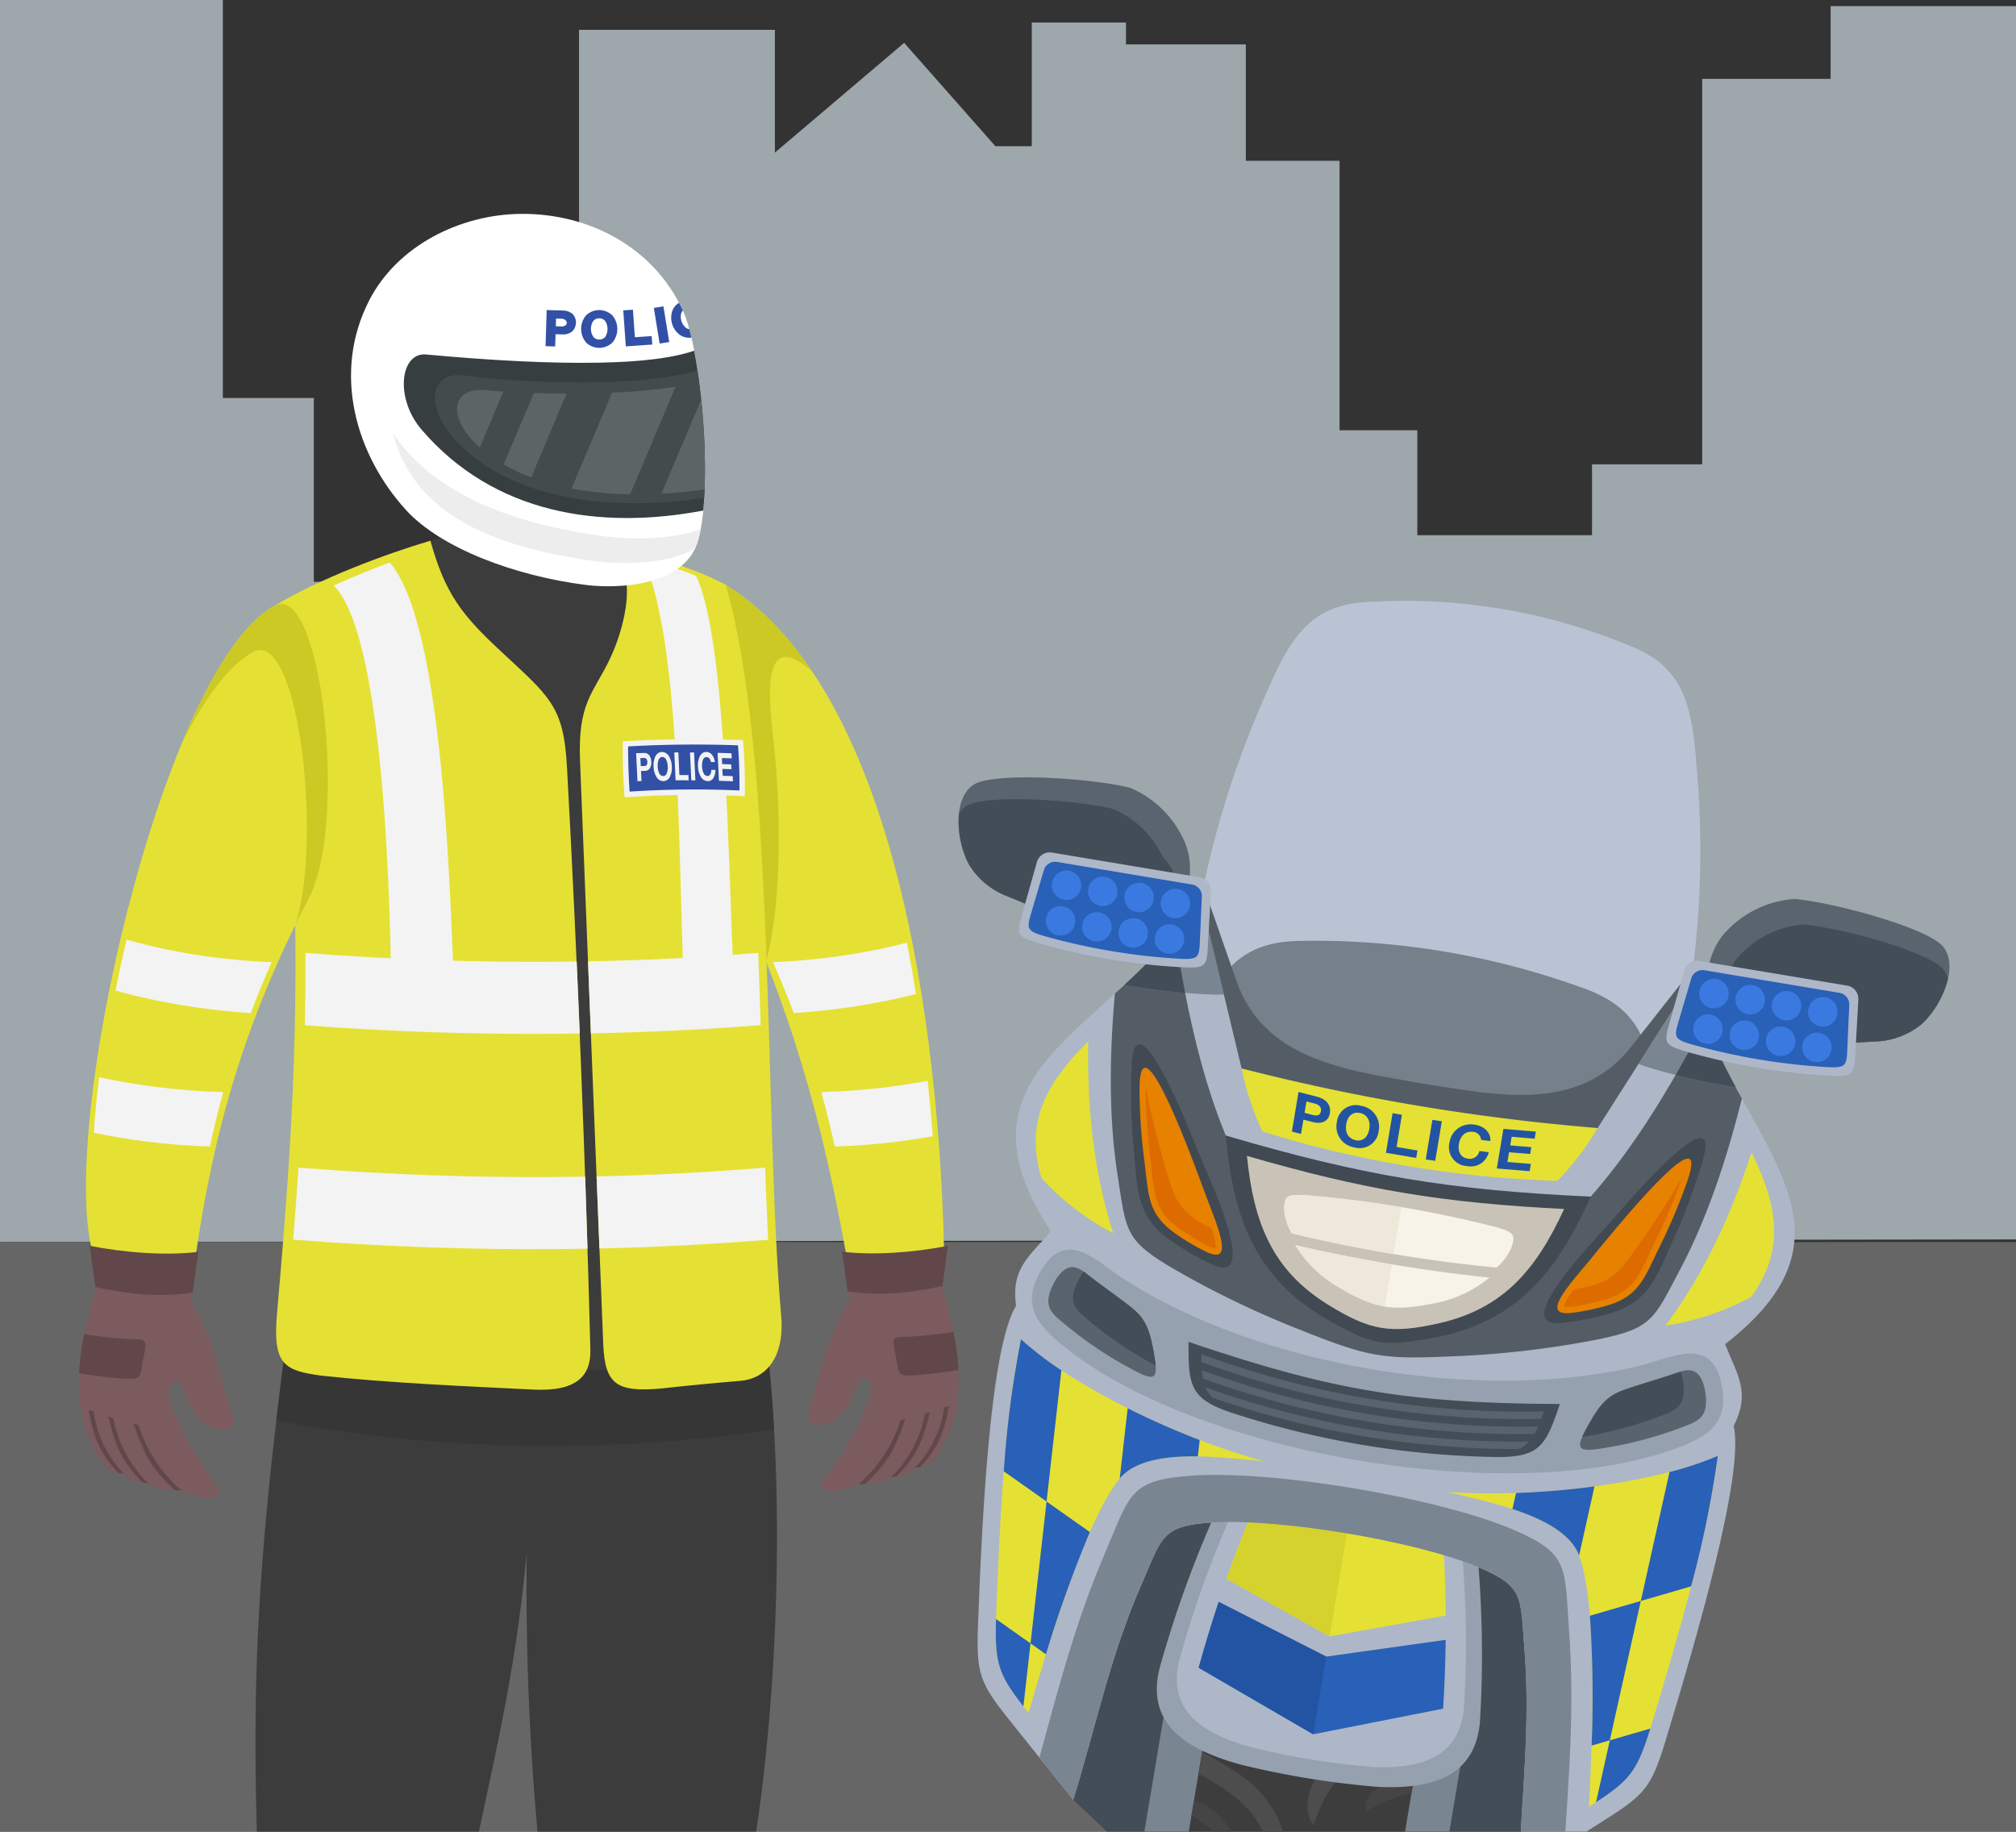 <svg xmlns="http://www.w3.org/2000/svg" xmlns:xlink="http://www.w3.org/1999/xlink" width="383" height="348" viewBox="0 0 383 348">
  <rect x="0" y="0" width="383" height="348" fill="#333333" stroke="none"/>
  <defs>
    <clipPath id="clip-path">
      <rect id="Rectángulo_373915" data-name="Rectángulo 373915" width="383" height="348" fill="#112dbb" stroke="#707070" stroke-width="1" opacity="0.48"/>
    </clipPath>
  </defs>
  <g id="Enmascarar_grupo_1059019" data-name="Enmascarar grupo 1059019" clip-path="url(#clip-path)">
    <path id="Trazado_800058" data-name="Trazado 800058" d="M0,215.518H42.342v76.611H59.622v34.92h31.2V259.495h19.181V222.173h37.212V245.5l24.556-20.85,17.344,19.644h6.9v-23.5h17.9v4.153h22.769v22.11h17.81v51.2h14.768v19.937H302.45V304.727h20.93V231.494h24.4V217.677h88.966v55.276h14.636V305.3H484.39v-12.27h47.822v27.4h26.533V302.482h11.983V240.311H662.8v58.856h30.692V224.644l25.273-30.676V183.59h9.024v8.853l21.663,33.726v54.043h15.88v171.3L0,452.485V215.518Z" transform="translate(0 -216.509)" fill="#9da7ac"/>
    <path id="Trazado_800489" data-name="Trazado 800489" d="M534.491,94.81V207.833H0V94.81H534.491Z" transform="translate(-78.142 141.167)" fill="#666" fill-rule="evenodd"/>
    <g id="Grupo_1064576" data-name="Grupo 1064576" transform="translate(-37.901 29)">
      <path id="Trazado_800363" data-name="Trazado 800363" d="M1031.311,1812.33c121.509,0,220.011,4.725,220.011,10.556s-98.5,10.556-220.011,10.556S811.3,1828.716,811.3,1822.886s98.5-10.556,220.011-10.556Z" transform="translate(-811.3 -1430.956)" fill="#616161" fill-rule="evenodd"/>
      <g id="Grupo_1064575" data-name="Grupo 1064575" transform="translate(220.011 85.116)">
        <path id="Trazado_800364" data-name="Trazado 800364" d="M1835.6,1634.93l6.517,30.2-1.546,3.632,6.784,30.261c1.979.41,3.306,1.159,3.306,2.016,0,1.3-3.049,2.346-6.8,2.346s-6.807-1.05-6.807-2.346c0-.726.953-1.373,2.446-1.8L1833,1670.425l-3.225-2.306-5.8-27.282,11.629-5.908h0Z" transform="translate(-1730.927 -1397.781)" fill="#545d66"/>
        <path id="Trazado_800365" data-name="Trazado 800365" d="M1713.357,923.536c-10.679.94-14.147,8.32-18.5,18.349a180.316,180.316,0,0,0-11.918,37.954l7.743,32.23a403.776,403.776,0,0,0,67.6,11.312l17.813-27.952a180.451,180.451,0,0,0,1.089-39.767c-.85-10.9-1.726-19.009-11.518-23.374a111.446,111.446,0,0,0-52.308-8.753h0Z" transform="translate(-1636.888 -923.184)" fill="#b9c3d4" fill-rule="evenodd"/>
        <path id="Trazado_800366" data-name="Trazado 800366" d="M1690.97,1125.854l5.025,15.733a488.591,488.591,0,0,0,67.6,11.312l9.876-13.241c-1.393-5.841-4.065-10.342-11.8-13.308a149.536,149.536,0,0,0-55.2-9.236c-8.286.286-12.275,3.668-15.493,8.74h0Z" transform="translate(-1642.242 -1052.453)" fill="#75808a" fill-rule="evenodd"/>
        <path id="Trazado_800367" data-name="Trazado 800367" d="M1547.6,1025.363c-4.265,2.766-3.1,11.252-.926,15.12a14.568,14.568,0,0,0,6.83,5.888c3.435,1.346,12.155,5.221,18.349,7.373a16.3,16.3,0,0,0,3.445.763,12.285,12.285,0,0,0,7.437-1.519c5.508-3.249,7.5-11.738,4.688-17.3a19.593,19.593,0,0,0-10.1-9.736c-.18-.047-.363-.093-.546-.133-8-1.806-25.519-2.829-29.178-.456h0Z" transform="translate(-1544.726 -990.395)" fill="#5a646e" fill-rule="evenodd"/>
        <path id="Trazado_800368" data-name="Trazado 800368" d="M1544.81,1039.112a17.92,17.92,0,0,0,1.876,9.642,14.584,14.584,0,0,0,6.83,5.888c3.435,1.346,12.155,5.221,18.349,7.374a16.285,16.285,0,0,0,3.445.763,9.112,9.112,0,0,0,8.2-15.43,18.329,18.329,0,0,0-9.456-9.113c-.17-.043-.34-.087-.513-.127-7.494-1.689-23.89-2.649-27.308-.426a4.921,4.921,0,0,0-1.423,1.426h0Z" transform="translate(-1544.732 -998.666)" fill="#434d57" fill-rule="evenodd"/>
        <path id="Trazado_800369" data-name="Trazado 800369" d="M2016.394,1102.406c3.132,4-.736,11.645-4.045,14.6a14.593,14.593,0,0,1-8.376,3.345c-3.685.153-13.194.98-19.748,1a16.389,16.389,0,0,1-3.505-.4,12.272,12.272,0,0,1-6.537-3.858c-4.148-4.865-3.265-13.541,1.2-17.882a19.6,19.6,0,0,1,12.721-5.918q.28.02.56.05c8.156.9,25.049,5.634,27.735,9.066h0Z" transform="translate(-1829.305 -1036.611)" fill="#5a646e" fill-rule="evenodd"/>
        <path id="Trazado_800370" data-name="Trazado 800370" d="M2022.977,1118.226a17.908,17.908,0,0,1-4.911,8.506,14.569,14.569,0,0,1-8.376,3.345c-3.685.153-13.191.979-19.748,1a16.365,16.365,0,0,1-3.505-.4,13.669,13.669,0,0,1-5.141-2.479,13.484,13.484,0,0,1,2.409-14.777,18.353,18.353,0,0,1,11.908-5.538c.173.013.35.03.526.047,7.634.84,23.45,5.274,25.962,8.486a4.9,4.9,0,0,1,.88,1.813h0Z" transform="translate(-1835.021 -1046.34)" fill="#434d57" fill-rule="evenodd"/>
        <path id="Trazado_800371" data-name="Trazado 800371" d="M1610.1,1414.6c13.7,12.658,12.595,13.807,31.98,17.053l16.853,2.819c19.385,3.245,18.715,1.8,35.788-5.711l16.093-96.17-42.312-7.08-42.312-7.08L1610.1,1414.6h0Z" transform="translate(-1588.318 -1186.736)" fill="#434d57" fill-rule="evenodd"/>
        <path id="Trazado_800372" data-name="Trazado 800372" d="M1691.3,1453.549c14.281,10.063,17.053,18.319,14.687,32.453l-8.34,49.839c-1.013,6.044-4.285,10.852-12.745,10.786l-35.089-5.871c-8.02-2.7-9.549-8.3-8.54-14.351l8.34-49.839c2.366-14.134,7.673-21.038,24.45-25.906l17.236,2.886h0Z" transform="translate(-1608.924 -1274.908)" fill="#798591" fill-rule="evenodd"/>
        <path id="Trazado_800373" data-name="Trazado 800373" d="M1678.708,1491.623l8.746,1.463a15.873,15.873,0,0,1,13,18.223l-15.39,91.975a15.873,15.873,0,0,1-18.222,12.995l-8.746-1.466a15.873,15.873,0,0,1-13-18.222l15.39-91.971a15.877,15.877,0,0,1,18.222-13h0Z" transform="translate(-1611.509 -1302.073)" fill="#3d3d3d" fill-rule="evenodd"/>
        <path id="Trazado_800374" data-name="Trazado 800374" d="M1699.98,1529.283a15.66,15.66,0,0,1,.616,2.922,24.294,24.294,0,0,0-7.8,3.205c-1.5-2.725,3.209-5.734,7.184-6.131h0Zm-1.942,21.874-.467,2.785a24.328,24.328,0,0,0-8.437,3.335c-1.719-3.135,4.755-6.647,8.9-6.121h0Zm-3.659,21.864-.467,2.786a24.328,24.328,0,0,0-8.436,3.335c-1.719-3.135,4.758-6.651,8.9-6.121Zm-3.658,21.864-.467,2.786a24.376,24.376,0,0,0-8.436,3.332c-1.716-3.135,4.758-6.647,8.9-6.121h0Zm-3.659,21.864-.467,2.786a24.318,24.318,0,0,0-8.437,3.332c-1.719-3.135,4.755-6.647,8.9-6.118Zm-42.142,7.1a15.156,15.156,0,0,1,.2-2l.143-.856c4.091.85,9.07,6.281,6.424,8.686a24.38,24.38,0,0,0-6.771-5.831h0Zm3.538-21.934.467-2.786c4.092.85,9.07,6.281,6.424,8.683a24.313,24.313,0,0,0-6.891-5.9h0Zm3.659-21.864.467-2.786c4.091.85,9.069,6.281,6.424,8.686a24.254,24.254,0,0,0-6.891-5.9h0Zm3.658-21.868.467-2.786c4.091.85,9.069,6.281,6.424,8.683a24.252,24.252,0,0,0-6.891-5.9Zm3.659-21.864.466-2.785c4.092.85,9.07,6.281,6.424,8.683a24.3,24.3,0,0,0-6.89-5.9Z" transform="translate(-1611.536 -1327.333)" fill="#454545" fill-rule="evenodd"/>
        <path id="Trazado_800375" data-name="Trazado 800375" d="M1697.057,1495.876a15.889,15.889,0,0,1,3.219,3.122c-7.567,2.026-12.218,6.014-14.75,14.3-1.979-1.836-1.173-6.061-.137-7.95a20.355,20.355,0,0,1,11.668-9.476Zm-47.757,93.211.687-4.1a65.314,65.314,0,0,1,6.91,4.115,20.634,20.634,0,0,1,9.129,13.617c.37,2.123-.25,6.384-2.716,7.474.323-9.176-3.172-14.564-10.482-19.1-1.123-.7-2.292-1.363-3.529-2h0Zm39.144,11.6-.433,2.589a15.1,15.1,0,0,1-.336,1.526c-1.35.2-2.642.446-3.905.733-6.987,1.589-11.665,4.6-14.581,10.636l-2.706-.453a9.873,9.873,0,0,1,1.02-3.488,20.642,20.642,0,0,1,13.068-9.9,65.538,65.538,0,0,1,7.874-1.639Zm-35.565-32.979.686-4.1a66.026,66.026,0,0,1,6.91,4.115,20.66,20.66,0,0,1,9.133,13.618c.366,2.122-.25,6.381-2.719,7.47.323-9.173-3.172-14.564-10.486-19.1q-1.679-1.044-3.525-2.006Zm39.144,11.605-.687,4.1c-1.379.2-2.7.453-3.988.746-8.39,1.906-13.448,5.861-16.13,14.644-1.979-1.836-1.173-6.061-.137-7.95a20.634,20.634,0,0,1,13.064-9.9,65.838,65.838,0,0,1,7.873-1.639h0Zm-35.565-32.979.686-4.1a65.551,65.551,0,0,1,6.907,4.115,20.659,20.659,0,0,1,9.133,13.618c.367,2.122-.247,6.384-2.716,7.474.323-9.176-3.172-14.564-10.485-19.1-1.12-.7-2.29-1.366-3.529-2h0Zm39.144,11.6-.687,4.1c-1.376.2-2.7.453-3.988.746-8.39,1.906-13.448,5.861-16.13,14.644-1.976-1.836-1.173-6.064-.137-7.95a20.666,20.666,0,0,1,13.064-9.9,65.828,65.828,0,0,1,7.873-1.639h0Zm-35.565-32.979.686-4.1a66.12,66.12,0,0,1,6.907,4.112,20.661,20.661,0,0,1,9.133,13.617c.366,2.122-.25,6.384-2.719,7.474.327-9.176-3.172-14.564-10.482-19.1-1.123-.7-2.292-1.366-3.525-2.006Zm39.144,11.605-.687,4.1c-1.376.2-2.7.453-3.988.746-8.386,1.906-13.448,5.864-16.13,14.644-1.979-1.833-1.173-6.061-.137-7.95a20.656,20.656,0,0,1,13.068-9.9,66.141,66.141,0,0,1,7.874-1.639Zm-35.535-32.963a15.539,15.539,0,0,1,1.4-3.732,66.523,66.523,0,0,1,6.164,3.722,20.652,20.652,0,0,1,9.133,13.621c.37,2.123-.25,6.381-2.716,7.474.323-9.176-3.172-14.564-10.482-19.1-1.113-.69-2.272-1.349-3.5-1.986h0Zm39.11,11.585-.687,4.1c-1.379.2-2.7.453-3.988.746-8.39,1.906-13.448,5.864-16.133,14.644-1.976-1.836-1.17-6.064-.133-7.95a20.64,20.64,0,0,1,13.068-9.9,65.682,65.682,0,0,1,7.874-1.639Zm-21.095-23.567,1.1.183a19.659,19.659,0,0,1,1.156,4.032c.367,2.119-.25,6.38-2.715,7.47.173-4.895-.743-8.71-2.739-11.895a15.785,15.785,0,0,1,3.2.207h0Z" transform="translate(-1614.457 -1302.072)" fill="#4d4d4d" fill-rule="evenodd"/>
        <path id="Trazado_800376" data-name="Trazado 800376" d="M1658.466,1464.7a211.636,211.636,0,0,1,11.322-30.827c.423-1.206,2.256-2.083,4.115-1.782l41.306,6.911c1.856.32,3.3,1.749,3.312,3.025a211.917,211.917,0,0,1,.67,32.833c-.593,11.119-9.183,13.508-19.572,13a167.6,167.6,0,0,1-25.633-4.151c-10.609-2.842-18.705-7.867-15.52-19.012h0Z" transform="translate(-1620.101 -1262.487)" fill="#96a1b0" fill-rule="evenodd"/>
        <path id="Trazado_800377" data-name="Trazado 800377" d="M1669.828,1466.118a196.3,196.3,0,0,1,10.159-28.012c.383-1.1,2.013-1.9,3.665-1.629l36.688,6.141c1.653.283,2.932,1.576,2.935,2.732a196.042,196.042,0,0,1,.49,29.794c-.56,10.093-8.206,12.288-17.436,11.862a145.688,145.688,0,0,1-22.767-3.685c-9.419-2.546-16.6-7.077-13.731-17.2h0Z" transform="translate(-1627.721 -1265.416)" fill="#adb7c7" fill-rule="evenodd"/>
        <path id="Trazado_800378" data-name="Trazado 800378" d="M1701.9,1446.437a188.55,188.55,0,0,1,36.844,6.164q.375,6.138.41,12.322l-22.071,3.951-19.582-10.925q2.054-5.833,4.4-11.518h0Z" transform="translate(-1646.597 -1272.088)" fill="#e4e134" fill-rule="evenodd"/>
        <path id="Trazado_800379" data-name="Trazado 800379" d="M1701.9,1446.45a176.109,176.109,0,0,1,18.576,2.169l-3.392,20.275-19.582-10.926q2.054-5.833,4.4-11.519h0Z" transform="translate(-1646.597 -1272.101)" fill="#d5d22d" fill-rule="evenodd"/>
        <path id="Trazado_800380" data-name="Trazado 800380" d="M1685.429,1494.11l20.428,10.4,22.7-3.185q-.08,6.527-.483,13.074l-24.686,4.871-21.757-12.645q1.754-6.317,3.8-12.518h0Z" transform="translate(-1636.015 -1303.881)" fill="#2960b8" fill-rule="evenodd"/>
        <path id="Trazado_800381" data-name="Trazado 800381" d="M1685.428,1494.11l20.428,10.4-2.469,14.761-21.757-12.641q1.754-6.317,3.8-12.518h0Z" transform="translate(-1636.015 -1303.881)" fill="#2354a3" fill-rule="evenodd"/>
        <path id="Trazado_800382" data-name="Trazado 800382" d="M1605.753,1125.45l-7.744-32.23c-17.316,25.959-48.966,31.876-28.535,63.183-4.2,4.881-7.553,7.07-6.6,14.147-4.965,8.08-6.487,41.166-7.214,60.4-.357,9.513.25,11.165,6.018,18.376l12.072,15.1c4.348-14.2,6.994-27.335,12.975-40.979,3.941-8.99,3.732-11.139,13.514-11.742,13.238-.816,38.007,3.328,50.256,8.41,9.053,3.759,8.156,5.718,8.956,15.5,1.213,14.847-.563,28.125-1.073,42.969l16.33-10.346c7.8-4.941,8.913-6.3,11.672-15.414,5.581-18.426,14.914-50.206,12.848-59.458,3.2-6.384.743-9.543-1.639-15.53,29.508-22.944,1.509-38.847-6.411-69.028l-17.813,27.952-33.8-5.658-33.8-5.658h0Z" transform="translate(-1551.96 -1036.565)" fill="#adb7c7" fill-rule="evenodd"/>
        <path id="Trazado_800383" data-name="Trazado 800383" d="M1572.167,1415.37c2.539-8.793,10.329-35.878,17.236-44.438,5.191-6.434,20.3-3.922,27.529-3.392-16.256-4.355-36.428-14.2-46.207-23.17-3.212,14.88-4.151,37.614-4.695,52-.37,9.846.253,11.625,6.134,19h0Z" transform="translate(-1558.875 -1204.033)" fill="#e4e134" fill-rule="evenodd"/>
        <path id="Trazado_800384" data-name="Trazado 800384" d="M1578.418,1350.258a63.47,63.47,0,0,1-7.684-5.9,199.451,199.451,0,0,0-3.265,25.093l8.13,5.738-3.049,26.955-6.55-4.625c-.253,8.3.436,10.506,5.195,16.6l1.353-11.975,2.939,2.076a233.285,233.285,0,0,1,8.337-23.22l-8.227-5.808,2.819-24.936h0Zm11.072,20.575c2.935-3.522,8.9-4.305,14.85-4.219l.35-3.105c-4.621-1.772-9.273-3.822-13.687-6.034l-1.509,13.358h0Z" transform="translate(-1558.881 -1204.027)" fill="#2960b8" fill-rule="evenodd"/>
        <path id="Trazado_800385" data-name="Trazado 800385" d="M1710.115,1201.922a209.236,209.236,0,0,0,56.03,9.376,50.486,50.486,0,0,0,7.627-10.036l-67.6-11.312a50.444,50.444,0,0,0,3.945,11.972Z" transform="translate(-1652.378 -1101.065)" fill="#e4e134" fill-rule="evenodd"/>
        <path id="Trazado_800386" data-name="Trazado 800386" d="M1643.71,1112.783a124.954,124.954,0,0,1-11.405,11.472c-1.093,12.262-1.123,24.017.49,34.389,1.689,10.866,1.359,12.415,10.466,17.809a177.516,177.516,0,0,0,24.376,11.752c13.008,5.181,15.47,5.608,29.451,4.951a178.285,178.285,0,0,0,26.975-3.182c10.366-2.136,10.556-3.708,15.693-13.431,4.9-9.283,8.7-20.408,11.658-32.356a125.994,125.994,0,0,1-7.047-14.561c-7.38,14.124-14.281,24.856-21.664,33.209-32.046,24.007-51.931,14.031-69.328-11.6-4.258-10.3-7.29-22.7-9.669-38.454h0Z" transform="translate(-1602.606 -1049.608)" fill="#545d66" fill-rule="evenodd"/>
        <path id="Trazado_800387" data-name="Trazado 800387" d="M1590.83,1475.436l6.424,8.037c4.348-14.2,6.994-27.335,12.974-40.979,3.942-8.99,3.732-11.139,13.514-11.742,12.735-.786,38.474,3.522,50.256,8.41,9.053,3.758,8.156,5.718,8.956,15.5,1.213,14.847-.563,28.125-1.073,42.969l8.689-5.508c.883-13.554,1.919-26.536.887-40.633-.9-12.3.206-14.77-10.759-19.428-14.274-6.061-45.5-11.289-60.978-10.2-11.888.833-11.645,3.532-16.5,14.867-5.564,12.991-8.81,25.606-12.391,38.707Z" transform="translate(-1575.469 -1255.61)" fill="#798591" fill-rule="evenodd"/>
        <path id="Trazado_800388" data-name="Trazado 800388" d="M1697.11,1228.2c25.733,7.587,42.526,10.4,69.324,11.6-6.834,15.36-14.937,24.473-31.39,27.112-8.127,1.306-9.9,1-17.153-2.9-14.637-7.853-19.322-19.1-20.781-35.818Z" transform="translate(-1646.337 -1126.571)" fill="#414952" fill-rule="evenodd"/>
        <path id="Trazado_800389" data-name="Trazado 800389" d="M1593.216,1312.1c25.543,20.165,84.081,29.961,114.8,19.208,6.454-2.259,11.055-4.728,9.593-12.245-1.876-9.632-9.4-5.3-15.52-3.8-29.831,7.314-72.216.223-98.042-16.406-5.295-3.408-11.006-9.952-15.91-1.456-3.828,6.634-.286,10.466,5.081,14.7Z" transform="translate(-1572.6 -1169.923)" fill="#96a1b0" fill-rule="evenodd"/>
        <path id="Trazado_800390" data-name="Trazado 800390" d="M1603.007,1304.357c-1.829-1.443-3.309-1.669-4.945.25a9.572,9.572,0,0,0-1.4,2.276c-1.623,3.522-.383,4.915,1.859,6.75a74.27,74.27,0,0,0,10.652,7.537c7.224,4.055,8.11,4.618,6.438-3.429-.916-4.4-2.446-5.731-4.731-7.49-2.589-1.993-5.251-3.832-7.87-5.894Z" transform="translate(-1578.863 -1176.595)" fill="#58636e" fill-rule="evenodd"/>
        <path id="Trazado_800391" data-name="Trazado 800391" d="M1612.379,1306.117c-.113-.09-.227-.177-.34-.257a9.855,9.855,0,0,0-1.326,2.186c-1.619,3.522-.383,4.915,1.859,6.75a74.257,74.257,0,0,0,10.652,7.537q1.375.774,2.452,1.366a35.781,35.781,0,0,0-.7-4.2c-.917-4.408-2.446-5.731-4.732-7.49-2.589-1.992-5.251-3.832-7.87-5.894Z" transform="translate(-1588.234 -1178.354)" fill="#434d57" fill-rule="evenodd"/>
        <path id="Trazado_800392" data-name="Trazado 800392" d="M1917.8,1362.421c2.2-.766,3.668-.5,4.591,1.846a9.726,9.726,0,0,1,.586,2.609c.383,3.858-1.24,4.771-3.958,5.778a74.233,74.233,0,0,1-12.525,3.658c-8.15,1.483-9.173,1.726-4.971-5.338,2.3-3.868,4.182-4.625,6.914-5.541,3.1-1.04,6.211-1.913,9.363-3.012h0Z" transform="translate(-1781.025 -1215.814)" fill="#58636e" fill-rule="evenodd"/>
        <path id="Trazado_800393" data-name="Trazado 800393" d="M1918.592,1362.93q.205-.07.4-.13a9.955,9.955,0,0,1,.547,2.5c.383,3.859-1.24,4.771-3.958,5.781a74.536,74.536,0,0,1-12.525,3.658c-1.036.187-1.956.357-2.766.493a35.724,35.724,0,0,1,2.029-3.745c2.3-3.868,4.178-4.621,6.91-5.541,3.1-1.04,6.211-1.913,9.363-3.012Z" transform="translate(-1781.818 -1216.323)" fill="#434d57" fill-rule="evenodd"/>
        <path id="Trazado_800394" data-name="Trazado 800394" d="M1675.844,1345.85c-.034,8.2.146,10.842,8.34,13.521a169.807,169.807,0,0,0,49.919,8.353c8.62.133,9.649-2.3,12.288-10.069-28.845-.147-43.225-2.552-70.55-11.805h0Z" transform="translate(-1632.154 -1205.02)" fill="#434d57" fill-rule="evenodd"/>
        <path id="Trazado_800395" data-name="Trazado 800395" d="M1683.113,1352.81c0,.533.01,1.036.02,1.516a177.242,177.242,0,0,0,64.546,10.809c.17-.45.337-.923.513-1.426a175.887,175.887,0,0,1-65.083-10.9h0Zm.1,3.056a15.113,15.113,0,0,0,.2,1.579,177.142,177.142,0,0,0,62.994,10.549,15.452,15.452,0,0,0,.7-1.429,175.8,175.8,0,0,1-63.9-10.7Zm.69,3.262a5.742,5.742,0,0,0,1.373,1.983,176.962,176.962,0,0,0,58.162,9.746,5.816,5.816,0,0,0,1.956-1.429,175.814,175.814,0,0,1-61.491-10.3h0Z" transform="translate(-1637.001 -1209.661)" fill="#58636e" fill-rule="evenodd"/>
        <path id="Trazado_800396" data-name="Trazado 800396" d="M1736.03,1203.37l-1.259,7.523,1.736.44.453-2.706,1.792.456c1.6.407,2.962-.04,3.235-1.679.277-1.659-.793-2.725-2.522-3.162l-3.442-.873h0Zm1.513,1.8,1.569.4c.773.2,1.31.63,1.176,1.433-.14.836-.763.93-1.549.73l-1.559-.4.363-2.166h0Zm10.426.843a3.621,3.621,0,0,0-4.658,3.105,4,4,0,0,0,3.329,4.775,3.62,3.62,0,0,0,4.618-3.089,4.018,4.018,0,0,0-3.288-4.791Zm-.25,1.346c1.349.287,2.023,1.446,1.756,3.032-.27,1.606-1.263,2.422-2.6,2.139-1.366-.3-2.043-1.449-1.773-3.065.263-1.566,1.28-2.389,2.616-2.106h0Zm10.909,7.13-3.968-.68,1.02-6.107-1.779-.307-1.26,7.523,5.751.983.237-1.416h0Zm4.635-5.561-1.8-.263-1.259,7.52,1.8.266,1.26-7.523h0Zm8.91,5.878-1.779-.22a1.852,1.852,0,0,1-2.156,1.459c-1.319-.163-1.992-1.26-1.733-2.812.21-1.256,1.036-2.482,2.609-2.289a1.623,1.623,0,0,1,1.6,1.533l1.759.217c.123-1.569-1.123-2.885-3.085-3.129a4.042,4.042,0,0,0-4.678,3.432,3.585,3.585,0,0,0,3.289,4.442,3.513,3.513,0,0,0,4.182-2.632h0Zm8.94-3.912-6.154-.513-1.259,7.523,6.237.516.233-1.383-4.448-.37.307-1.849,4.015.333.217-1.3-4.012-.333.273-1.636,4.368.363.227-1.353h0Z" transform="translate(-1671.449 -1110.014)" fill="#2354a3"/>
        <path id="Trazado_800397" data-name="Trazado 800397" d="M1589.821,1200.526a49.71,49.71,0,0,0,13.621,10.452c-3.455-10.729-5-22.9-4.765-36.448-7.48,7.49-12.251,14.9-8.856,26Z" transform="translate(-1574.053 -1090.783)" fill="#e4e134" fill-rule="evenodd"/>
        <path id="Trazado_800398" data-name="Trazado 800398" d="M1964.01,1265.292a49.665,49.665,0,0,1-16.28,5.448c6.76-9.019,12.188-20.028,16.373-32.909,4.635,9.519,6.73,18.076-.093,27.462Z" transform="translate(-1813.452 -1132.992)" fill="#e4e134" fill-rule="evenodd"/>
        <path id="Trazado_800399" data-name="Trazado 800399" d="M1950.892,1160.235a91.8,91.8,0,0,1-8.453-20.215l-10.039,15.753a18.107,18.107,0,0,0,1.932.69,119.765,119.765,0,0,0,16.56,3.775h0Z" transform="translate(-1803.23 -1067.771)" fill="#798591" fill-rule="evenodd"/>
        <path id="Trazado_800400" data-name="Trazado 800400" d="M1709.15,1239.813c22.387,6.467,36.988,8.91,60.261,10.082-5.354,11.672-11.675,18.965-23.717,21.7-9.25,2.1-13.171,1.433-21.231-3.575-10.459-6.5-14.051-15.447-15.313-28.208h0Z" transform="translate(-1654.365 -1134.312)" fill="#c9c3b7" fill-rule="evenodd"/>
        <path id="Trazado_800401" data-name="Trazado 800401" d="M1773.571,1296.867a23.555,23.555,0,0,1-11.055,4.988c-7.39,1.423-10.542.886-17.063-2.872a23.54,23.54,0,0,1-8.793-8.293,306.6,306.6,0,0,0,36.911,6.177Z" transform="translate(-1672.709 -1168.239)" fill="#f7f3e8" fill-rule="evenodd"/>
        <path id="Trazado_800402" data-name="Trazado 800402" d="M1770.746,1275.877a281.181,281.181,0,0,1-38.914-6.514,10.546,10.546,0,0,1-1.433-4.4c.01-2.839.483-3.129,5.1-2.752a218.343,218.343,0,0,1,34.1,5.708c4.495,1.146,4.845,1.576,3.928,4.265a10.671,10.671,0,0,1-2.789,3.7Z" transform="translate(-1668.535 -1149.158)" fill="#f7f3e8" fill-rule="evenodd"/>
        <path id="Trazado_800403" data-name="Trazado 800403" d="M1753.68,1302.365a24.492,24.492,0,0,1-8.227-3.382,23.542,23.542,0,0,1-8.793-8.293c5.907,1.376,12.118,2.609,18.362,3.652l-1.343,8.023h0Z" transform="translate(-1672.709 -1168.239)" fill="#ede8da" fill-rule="evenodd"/>
        <path id="Trazado_800404" data-name="Trazado 800404" d="M1751.175,1273.312c-6.637-1.11-13.235-2.449-19.342-3.938a10.544,10.544,0,0,1-1.433-4.4c.01-2.839.483-3.129,5.1-2.752,5.424.443,11.312,1.2,17.163,2.176l-1.493,8.919Z" transform="translate(-1668.535 -1149.165)" fill="#ede8da" fill-rule="evenodd"/>
        <path id="Trazado_800405" data-name="Trazado 800405" d="M1643.21,1180.373a113.549,113.549,0,0,0,.347,15.217c.8,8.357.46,13.028,6.8,17.666a52.125,52.125,0,0,0,8.233,4.778c9.259,4.218-1.1-17.336-2.646-21.251-4.371-11.082-12.258-28.771-12.738-16.413h0Z" transform="translate(-1610.326 -1091.868)" fill="#414952" fill-rule="evenodd"/>
        <path id="Trazado_800406" data-name="Trazado 800406" d="M1647.9,1193.32a110.423,110.423,0,0,0,.956,14.231c.766,6.181.606,9.619,5.414,13.208a41.952,41.952,0,0,0,6.207,3.742c4.918,2.376,3.085-2.815.427-9.6-1.179-3.009-12.838-36.288-13-21.584h0Z" transform="translate(-1613.522 -1100.823)" fill="#e68200" fill-rule="evenodd"/>
        <path id="Trazado_800407" data-name="Trazado 800407" d="M1651.5,1203.965c.13,3.548.467,7.094.9,10.619.643,5.211.38,9,4.948,12.4.873.653,6.477,4.371,7.33,4,.367-.156-.616-3.355-.72-3.675-4.022-2.042-5.788-3.755-6.887-6.107-1.729-3.7-5-16.8-5.618-20.854-.017,1.206,0,2.416.047,3.622h0Z" transform="translate(-1615.891 -1108)" fill="#de6b00" fill-rule="evenodd"/>
        <path id="Trazado_800408" data-name="Trazado 800408" d="M1908.693,1234.2a113.729,113.729,0,0,1-5.284,14.274c-3.479,7.64-4.675,12.168-12.185,14.487a52.319,52.319,0,0,1-9.339,1.839c-10.126.973,6.687-16.037,9.423-19.235,7.74-9.056,20.958-23.213,17.39-11.368h0Z" transform="translate(-1767.404 -1127.553)" fill="#414952" fill-rule="evenodd"/>
        <path id="Trazado_800409" data-name="Trazado 800409" d="M1910.96,1245.29a110.172,110.172,0,0,1-5.538,13.145c-2.739,5.594-3.705,8.9-9.416,10.725a42.115,42.115,0,0,1-7.09,1.519c-5.425.643-2-3.668,2.719-9.213,2.1-2.462,23.953-30.131,19.325-16.177Z" transform="translate(-1772.387 -1135.357)" fill="#e68200" fill-rule="evenodd"/>
        <path id="Trazado_800410" data-name="Trazado 800410" d="M1911.148,1254.938c-1.28,3.315-2.752,6.557-4.312,9.746-2.3,4.715-3.285,8.383-8.713,10.119-1.036.333-7.547,2.022-8.233,1.393-.293-.267,1.673-2.969,1.879-3.242,4.465-.623,6.694-1.666,8.5-3.532,2.842-2.935,10.2-14.254,12.1-17.892-.376,1.146-.79,2.282-1.223,3.408Z" transform="translate(-1774.864 -1142.127)" fill="#de6b00" fill-rule="evenodd"/>
        <path id="Trazado_800411" data-name="Trazado 800411" d="M1965.009,1175.785a114.3,114.3,0,0,1-5.9-12.445q-2.809,5.373-5.541,10.109c3.645.926,7.514,1.716,11.439,2.335Z" transform="translate(-1817.346 -1083.322)" fill="#434d57" fill-rule="evenodd"/>
        <path id="Trazado_800412" data-name="Trazado 800412" d="M1639.19,1109.593a91.827,91.827,0,0,0,14.574-16.363l4.365,18.162a19.007,19.007,0,0,1-2.052.023,119.424,119.424,0,0,1-16.883-1.823h0Z" transform="translate(-1607.715 -1036.572)" fill="#798591" fill-rule="evenodd"/>
        <path id="Trazado_800413" data-name="Trazado 800413" d="M1639.19,1122.636a114.031,114.031,0,0,0,9.629-9.846c.6,4,1.25,7.777,1.946,11.365-3.745-.31-7.664-.826-11.575-1.519Z" transform="translate(-1607.715 -1049.614)" fill="#434d57" fill-rule="evenodd"/>
        <path id="Trazado_800414" data-name="Trazado 800414" d="M1682.923,1088.569l7.743,32.23a403.76,403.76,0,0,0,67.6,11.312l17.812-27.952.29-2.362-12.028,15.267c-10.142,12.3-25.516,8.693-39.41,6.594-13.818-2.539-29.531-4.128-35.115-19.065l-6.4-18.352-.5,2.329h0Z" transform="translate(-1636.875 -1031.911)" fill="#545d66" fill-rule="evenodd"/>
        <path id="Trazado_800415" data-name="Trazado 800415" d="M1954.519,1128.539l28.208,4.721a2.539,2.539,0,0,1,2.052,2.586l-.606,10.875c-.19,3.419-.6,3.8-4.422,3.642a121.207,121.207,0,0,1-27.992-4.685c-3.665-1.093-3.928-1.586-3-4.882l2.965-10.482a2.542,2.542,0,0,1,2.786-1.776h0Z" transform="translate(-1813.837 -1060.095)" fill="#adb7c7" fill-rule="evenodd"/>
        <path id="Trazado_800416" data-name="Trazado 800416" d="M1959.223,1133.91l25.6,4.285a2.24,2.24,0,0,1,1.892,2.166l-.4,8.986c-.126,2.822-.49,3.135-3.952,2.949a121.126,121.126,0,0,1-25.4-4.252c-3.332-.953-3.575-1.366-2.779-4.075l2.546-8.626a2.242,2.242,0,0,1,2.5-1.433h0Z" transform="translate(-1817.497 -1063.677)" fill="#2960b8" fill-rule="evenodd"/>
        <path id="Trazado_800417" data-name="Trazado 800417" d="M1970.277,1138.9a2.8,2.8,0,1,1-3.226,2.3,2.8,2.8,0,0,1,3.226-2.3Z" transform="translate(-1826.309 -1067.001)" fill="#3a7ae0" fill-rule="evenodd"/>
        <path id="Trazado_800418" data-name="Trazado 800418" d="M1966.887,1159.164a2.8,2.8,0,1,1-3.225,2.3,2.8,2.8,0,0,1,3.225-2.3Z" transform="translate(-1824.049 -1080.511)" fill="#3a7ae0" fill-rule="evenodd"/>
        <path id="Trazado_800419" data-name="Trazado 800419" d="M1990.977,1142.372a2.8,2.8,0,1,1-3.225,2.3,2.807,2.807,0,0,1,3.225-2.3Z" transform="translate(-1840.112 -1069.313)" fill="#3a7ae0" fill-rule="evenodd"/>
        <path id="Trazado_800420" data-name="Trazado 800420" d="M1987.587,1162.628a2.8,2.8,0,1,1-3.225,2.306,2.808,2.808,0,0,1,3.225-2.306h0Z" transform="translate(-1837.852 -1082.823)" fill="#3a7ae0" fill-rule="evenodd"/>
        <path id="Trazado_800421" data-name="Trazado 800421" d="M2011.672,1145.832a2.8,2.8,0,1,1-3.229,2.3,2.8,2.8,0,0,1,3.229-2.3Z" transform="translate(-1853.91 -1071.621)" fill="#3a7ae0" fill-rule="evenodd"/>
        <path id="Trazado_800422" data-name="Trazado 800422" d="M2008.289,1166.094a2.8,2.8,0,1,1-3.225,2.3,2.8,2.8,0,0,1,3.225-2.3Z" transform="translate(-1851.656 -1085.132)" fill="#3a7ae0" fill-rule="evenodd"/>
        <path id="Trazado_800423" data-name="Trazado 800423" d="M2032.372,1149.3a2.8,2.8,0,1,1-3.229,2.3,2.8,2.8,0,0,1,3.229-2.3h0Z" transform="translate(-1867.713 -1073.928)" fill="#3a7ae0" fill-rule="evenodd"/>
        <path id="Trazado_800424" data-name="Trazado 800424" d="M2028.989,1169.547a2.8,2.8,0,1,1-3.225,2.3,2.8,2.8,0,0,1,3.225-2.3h0Z" transform="translate(-1865.459 -1087.432)" fill="#3a7ae0" fill-rule="evenodd"/>
        <path id="Trazado_800425" data-name="Trazado 800425" d="M1585.379,1066.745l28.208,4.718a2.54,2.54,0,0,1,2.052,2.586l-.607,10.875c-.19,3.419-.6,3.8-4.421,3.639a121.2,121.2,0,0,1-27.991-4.685c-3.665-1.093-3.928-1.586-3-4.881l2.966-10.482a2.542,2.542,0,0,1,2.786-1.776h0Z" transform="translate(-1567.692 -1018.887)" fill="#adb7c7" fill-rule="evenodd"/>
        <path id="Trazado_800426" data-name="Trazado 800426" d="M1590.086,1072.138l25.6,4.285a2.234,2.234,0,0,1,1.892,2.166l-.4,8.986c-.127,2.819-.49,3.132-3.952,2.949a121.139,121.139,0,0,1-25.4-4.252c-3.329-.953-3.575-1.366-2.775-4.075l2.545-8.626a2.233,2.233,0,0,1,2.5-1.433h0Z" transform="translate(-1571.356 -1022.487)" fill="#2960b8" fill-rule="evenodd"/>
        <path id="Trazado_800427" data-name="Trazado 800427" d="M1601.137,1077.133a2.8,2.8,0,1,1-3.225,2.3,2.806,2.806,0,0,1,3.225-2.3h0Z" transform="translate(-1580.165 -1025.813)" fill="#3a7ae0" fill-rule="evenodd"/>
        <path id="Trazado_800428" data-name="Trazado 800428" d="M1597.747,1097.4a2.8,2.8,0,1,1-3.225,2.3,2.8,2.8,0,0,1,3.225-2.3h0Z" transform="translate(-1577.904 -1039.327)" fill="#3a7ae0" fill-rule="evenodd"/>
        <path id="Trazado_800429" data-name="Trazado 800429" d="M1621.822,1080.6a2.8,2.8,0,1,1-3.229,2.3,2.8,2.8,0,0,1,3.229-2.3h0Z" transform="translate(-1593.956 -1028.12)" fill="#3a7ae0" fill-rule="evenodd"/>
        <path id="Trazado_800430" data-name="Trazado 800430" d="M1618.449,1100.843a2.8,2.8,0,1,1-3.225,2.3,2.805,2.805,0,0,1,3.225-2.3Z" transform="translate(-1591.709 -1041.623)" fill="#3a7ae0" fill-rule="evenodd"/>
        <path id="Trazado_800431" data-name="Trazado 800431" d="M1642.52,1084.063a2.8,2.8,0,1,1-3.229,2.3,2.8,2.8,0,0,1,3.229-2.3Z" transform="translate(-1607.757 -1030.434)" fill="#3a7ae0" fill-rule="evenodd"/>
        <path id="Trazado_800432" data-name="Trazado 800432" d="M1639.147,1104.313a2.8,2.8,0,1,1-3.225,2.3,2.8,2.8,0,0,1,3.225-2.3Z" transform="translate(-1605.51 -1043.936)" fill="#3a7ae0" fill-rule="evenodd"/>
        <path id="Trazado_800433" data-name="Trazado 800433" d="M1663.227,1087.522a2.8,2.8,0,1,1-3.225,2.3,2.8,2.8,0,0,1,3.225-2.3Z" transform="translate(-1621.567 -1032.739)" fill="#3a7ae0" fill-rule="evenodd"/>
        <path id="Trazado_800434" data-name="Trazado 800434" d="M1659.839,1107.772a2.8,2.8,0,1,1-3.225,2.3,2.806,2.806,0,0,1,3.225-2.3h0Z" transform="translate(-1619.308 -1046.242)" fill="#3a7ae0" fill-rule="evenodd"/>
        <path id="Trazado_800435" data-name="Trazado 800435" d="M1850.625,1477.522c.463-9.14,1.912-37.284-1.829-47.63-2.815-7.77-17.919-10.316-24.926-12.168,16.79,1.176,39.07-1.566,51.235-6.864-1.806,15.117-8.32,36.915-12.495,50.7-2.855,9.433-4.025,10.912-11.985,15.963Z" transform="translate(-1730.861 -1248.369)" fill="#e4e134" fill-rule="evenodd"/>
        <path id="Trazado_800436" data-name="Trazado 800436" d="M1890.364,1413.932a63.508,63.508,0,0,0,9.186-3.072,199.366,199.366,0,0,1-5.081,24.79l-9.553,2.779-5.891,26.479,7.7-2.239c-2.462,7.933-3.835,9.792-10.316,14l2.619-11.765-3.455,1a233.91,233.91,0,0,0-.323-24.669l9.669-2.812,5.451-24.5h0Zm-17.166,15.85c-1.629-4.285-7.014-6.967-12.668-8.82l.679-3.052c4.945-.17,10.013-.593,14.907-1.25l-2.919,13.121Z" transform="translate(-1755.306 -1248.369)" fill="#2960b8" fill-rule="evenodd"/>
      </g>
      <g id="Grupo_1065300" data-name="Grupo 1065300" transform="translate(7.447 11.634)">
        <path id="Trazado_800437" data-name="Trazado 800437" d="M1009.437,1240.015l89.719-.215c5.5,37.373,2.088,87.54-3.929,113.481-.354,14.981-.955,29.879-2.584,44.433l-3.893,33.217c-3.259.536-14.668,2.6-23.4,3.372-3.5-26.726-6.521-53.312-7.181-79.185a519.558,519.558,0,0,1-3.787-69.507c-2.114,22.475-5.668,36.706-10.334,58.9-1.986,18.524-8.026,44.816-11.278,64.6-1.436,8.752-5.778,19.027-7.44,28.005-4.975,1.881-13.6,1.166-19.421-1.418-.215-8.9-4.094-18.743-4.039-28.307.113-18.932-.948-46.693,1.261-67.707-.864-30.3-.018-53.466,6.31-99.659h0Z" transform="translate(-923.857 -1031.277)" fill="#3c3c3c" fill-rule="evenodd"/>
        <path id="Trazado_800438" data-name="Trazado 800438" d="M1018.334,1240.015l89.719-.215c1.046,7.09,1.768,14.642,2.213,22.4a278.594,278.594,0,0,1-42.531,3.127,265.236,265.236,0,0,1-52.026-4.83c.744-6.324,1.615-13.108,2.625-20.482Z" transform="translate(-932.756 -1031.277)" fill="#363636" fill-rule="evenodd"/>
        <path id="Trazado_800439" data-name="Trazado 800439" d="M994.529,1738.37l-.981,11.916c-2.781,4.837-5.267,10.082-6.295,15.269a26.061,26.061,0,0,0-.288,6.4c.109,2.311.791,2.993,3.66,3.608a65.738,65.738,0,0,0,25.366.226c4.422-.806,4.742-3.153,4.983-7.706.124-6.838-1.6-12.4-2.4-16.632.015-4.815-.357-8.65-.149-13,.135-7.356-23.62-6.729-23.893-.084h0Z" transform="translate(-914.447 -1344.803)" fill="#363636" fill-rule="evenodd"/>
        <path id="Trazado_800440" data-name="Trazado 800440" d="M988.623,1803.366a35.638,35.638,0,0,0-1.37,4.906,26.063,26.063,0,0,0-.288,6.4c.109,2.311.791,2.993,3.66,3.609a65.733,65.733,0,0,0,25.366.226c4.422-.805,4.742-3.153,4.983-7.706a43.108,43.108,0,0,0-.456-6.878,40.551,40.551,0,0,0-31.89-.554h0Z" transform="translate(-914.447 -1387.517)" fill="#424242" fill-rule="evenodd"/>
        <path id="Trazado_800441" data-name="Trazado 800441" d="M998.414,1698.463l-3.805-34.242c-.525-4.72,2.982-7.913,7.184-9.681,9.2-3.864,15.805-3.831,24.7,1.721,7.276,4.542,5.788,8.015,4.91,11.536l-7.968,31.971c-9.718-5.8-17.915-5.417-25.023-1.312h0Z" transform="translate(-919.313 -1293.125)" fill="#363636" fill-rule="evenodd"/>
        <path id="Trazado_800442" data-name="Trazado 800442" d="M1009.7,1712.783l-.631-5.336a10.061,10.061,0,0,1,4.582-3.277c7.1-2.814,12.2-2.792,19.071,1.257a15.335,15.335,0,0,1,2.4,1.7l-1.338,5.07c-.324-.219-.678-.445-1.064-.674-6.871-4.046-11.97-4.072-19.071-1.254a11.031,11.031,0,0,0-3.955,2.515h0Z" transform="translate(-928.536 -1325.132)" fill="#424242" fill-rule="evenodd"/>
        <path id="Trazado_800443" data-name="Trazado 800443" d="M1006.75,1681.718l-.39-3.332c-.4-3.445,2.3-5.77,5.548-7.057,7.1-2.814,12.2-2.792,19.071,1.257,5.617,3.31,4.469,5.843,3.787,8.409l-.19.725a10.871,10.871,0,0,0-3.6-3.036c-6.871-4.049-11.97-4.068-19.071-1.254-2.286.907-4.3,2.325-5.154,4.286h0Z" transform="translate(-926.788 -1304.261)" fill="#424242" fill-rule="evenodd"/>
        <path id="Trazado_800445" data-name="Trazado 800445" d="M1167.925,1753.667c-3.43.244-4.542,14.956-4.571,18.047-.062,7.009.754,8.58,5.569,8.872,15.1.919,29.335,1.823,44.528,1.509,7.549-.153,8.941-1.028,9.281-4.607.8-8.417-6.583-12.375-13.826-13.483-5.2-.794-15.142-6.379-17.431-11.726-2.661-6.226-8.65-1.56-10.483,2.183-1.757,3.6-3.576,6.645-8.715,6.354-4.724-.27-4.009-3.714-4.352-7.144h0Z" transform="translate(-1026.58 -1355.022)" fill="#363636" fill-rule="evenodd"/>
        <path id="Trazado_800446" data-name="Trazado 800446" d="M1249.24,1809.288c6.186.208,12.4.291,18.794.16,7.549-.153,8.941-1.028,9.28-4.608.652-6.852-4.126-10.756-9.834-12.561-9.576.984-17.179,8.081-18.24,17.011h0Z" transform="translate(-1081.161 -1382.375)" fill="#424242" fill-rule="evenodd"/>
        <path id="Trazado_800447" data-name="Trazado 800447" d="M1163.66,1700.757l-2.6-24.921c-.678-5.643-2.037-10.159,2.767-14.325,9.455-8.2,32.2-14.055,32.2-1.5l-7.589,39.888c-6,2.016-20.664,2.424-24.786.864h0Z" transform="translate(-1024.678 -1293.699)" fill="#363636" fill-rule="evenodd"/>
        <path id="Trazado_800448" data-name="Trazado 800448" d="M1213.325,1704.485l-1.108,5.821c-4.958-1.126-9.645-.652-15.411,1.046a13.615,13.615,0,0,0-4.837,2.373l-.769-5.362a12.142,12.142,0,0,1,5.6-3.113c6.2-1.819,11.147-2.238,16.519-.769h0Z" transform="translate(-1044.279 -1326.015)" fill="#424242" fill-rule="evenodd"/>
        <path id="Trazado_800449" data-name="Trazado 800449" d="M1213.34,1672.347l-1.09,5.734c-5.792-1.83-10.979-1.487-17.576.459-2.792.82-5.256,2.169-6.3,4.1l-.481-3.35c-.5-3.456,2.814-5.686,6.78-6.853,7.009-2.063,12.422-2.322,18.666-.091Z" transform="translate(-1042.146 -1305.163)" fill="#424242" fill-rule="evenodd"/>
        <path id="Trazado_800451" data-name="Trazado 800451" d="M1241.189,860.182c34.209,21.072,40.981,91.884,41.539,129.195h-18.291c-4.972-28.311-10.917-48.61-23.029-75.259-2.315-7.341-10.355-60.183-.215-53.939h0Z" transform="translate(-1072.871 -789.704)" fill="#e4e134" fill-rule="evenodd"/>
        <path id="Trazado_800452" data-name="Trazado 800452" d="M1257.676,877.576c-9.025-8.143-8.566,2.872-7.523,11.949,1.7,14.821,1.593,32.156-1.21,42.774l-1.294-2.8c-1.885-4.688-3.955-9.5-6.251-14.547a156.916,156.916,0,0,1-3.481-16.26h.47c-1.76-12.408-3.16-28.147-1.378-34.883.908-1.987,2.253-3.051,4.174-2.792,6.419,3.951,11.868,9.656,16.494,16.563Z" transform="translate(-1072.864 -790.536)" fill="#ccc925" fill-rule="evenodd"/>
        <path id="Trazado_800453" data-name="Trazado 800453" d="M1030.7,850.521l-1.834,46.241c-.408,34.981-2.9,80.508-3.481,93.474,35.988,4.972,67.123,4.877,82.972-1.086.521-28.333,1.71-60.074,1.659-90.138l-2.092-43.708c-16.785-14.5-42.5-24.05-56.8-19.344-7.017,2.307-13.6,7.793-20.423,14.562h0Z" transform="translate(-938.907 -773.868)" fill="#3c3c3c" fill-rule="evenodd"/>
        <path id="Trazado_800454" data-name="Trazado 800454" d="M1023.356,996.695c-6.743-.958-9.127-1.968-8.289-11.58,3.284-37.635,4.268-57.752,2.964-95.467l-3.51-39.17c8.752-5.234,21.021-9.823,29.7-12.408,2.745,9.885,5.847,13.968,12.995,20.649,9.67,9.036,12.327,10.622,12.954,22.428,1.976,35.962,3.554,75.945,4.443,110.612.127,5.016-2.625,8.015-10.877,7.6-12.893-.653-27.232-1.236-40.38-2.661h0Z" transform="translate(-931.999 -775.979)" fill="#e4e134" fill-rule="evenodd"/>
        <path id="Trazado_800455" data-name="Trazado 800455" d="M1178.774,841.614c7.782,1.294,16.577,3.659,22.814,7.1,9.561,33.181,7.232,100.589,10.538,138.785.718,8.3-3.113,12.076-7.735,12.451-4.768.39-10.37.926-15.138,1.462-8.176.693-10.574-.638-10.917-8.241l-4.414-110.944c-.441-11.139,2.442-12.758,5.588-19.279,2.773-5.748,6.145-17.555-.736-21.335h0Z" transform="translate(-1033.269 -778.229)" fill="#e4e134" fill-rule="evenodd"/>
        <path id="Trazado_800456" data-name="Trazado 800456" d="M918.011,995.185c4.738-.306,12.652.3,19.231.375,3.306-23.091,8.814-44.214,21.972-69.347,6.874-14.872,1.983-59.688-6.988-54.759-21.171,11.635-41.532,100.8-34.216,123.731Z" transform="translate(-869.704 -796.955)" fill="#e4e134" fill-rule="evenodd"/>
        <path id="Trazado_800457" data-name="Trazado 800457" d="M934.638,1215.71l-.609,7.028c4.425,6.8,5.475,13.855,7.829,21.079,1.63,5-5.26,3.252-7.228.015l-2.748-5.923c-2.836-.358-2.318,2.654-.838,6.193a62.158,62.158,0,0,0,7.742,13.232c2.789,3.736-4.115,2.559-6.525,1.188-2.384-.149-4.283-.055-6.331-1.389-2.322-.255-3.383-.142-4.633-1.84a4.8,4.8,0,0,1-4.29-2.413c-6.583-9.7-4.363-21.375-1.079-32.747l-.39-4.421h19.1Z" transform="translate(-867.328 -1015.968)" fill="#7b5b5e" fill-rule="evenodd"/>
        <path id="Trazado_800458" data-name="Trazado 800458" d="M912.88,1259.087a51.886,51.886,0,0,1,.955-7.407,85.273,85.273,0,0,0,10.622,1.017c1.21.04,1.108,1.148.94,2.016l-.776,4.123c-.273,1.447-1.323,1.378-2.694,1.305a73.139,73.139,0,0,1-9.047-1.05h0Z" transform="translate(-867.408 -1038.827)" fill="#614749" fill-rule="evenodd"/>
        <path id="Trazado_800459" data-name="Trazado 800459" d="M949.061,1310.893l1.265.069a27.164,27.164,0,0,1-8.147-12.411c-.332-.106-.663-.215-1-.321,2.008,5.529,3.014,8.187,7.88,12.663Z" transform="translate(-885.393 -1068.409)" fill="#614749" fill-rule="evenodd"/>
        <path id="Trazado_800460" data-name="Trazado 800460" d="M934.644,1307.2l1.046.1a23.119,23.119,0,0,1-6.627-12.379l-.944-.255c1.327,5.515,2.522,8.46,6.521,12.528h0Z" transform="translate(-877.093 -1066.147)" fill="#614749" fill-rule="evenodd"/>
        <path id="Trazado_800461" data-name="Trazado 800461" d="M923.514,1303.191l1.042.105a21.049,21.049,0,0,1-5.734-11.755l-.933-.292c.944,5.147,2.008,8.023,5.621,11.941h0Z" transform="translate(-870.591 -1063.974)" fill="#614749" fill-rule="evenodd"/>
        <path id="Trazado_800462" data-name="Trazado 800462" d="M938,1214.51c-6.6.922-11.548.39-18.488-1.043l-1.083-7.848c6.481,1.28,14.453,1.925,20.635,1.145L938,1214.514h0Z" transform="translate(-870.935 -1009.556)" fill="#614749" fill-rule="evenodd"/>
        <path id="Trazado_800463" data-name="Trazado 800463" d="M1300.094,1215.45l.594,6.845c-4.316,6.623-5.336,13.5-7.629,20.54-1.589,4.873,5.125,3.167,7.042.015l2.679-5.77c2.763-.346,2.26,2.588.817,6.033a60.588,60.588,0,0,1-7.542,12.9c-2.719,3.641,4.01,2.493,6.357,1.155,2.326-.146,4.174-.051,6.171-1.356,2.26-.248,3.3-.135,4.516-1.79a4.66,4.66,0,0,0,4.177-2.351c6.415-9.455,4.254-20.832,1.05-31.909l.382-4.308h-18.615Z" transform="translate(-1108.857 -1015.803)" fill="#7b5b5e" fill-rule="evenodd"/>
        <path id="Trazado_800464" data-name="Trazado 800464" d="M1349.733,1257.721a50.285,50.285,0,0,0-.933-7.221,82.3,82.3,0,0,1-10.348.991c-1.181.04-1.079,1.119-.919,1.968l.758,4.017c.266,1.411,1.291,1.345,2.628,1.272a71.65,71.65,0,0,0,8.817-1.024h0Z" transform="translate(-1137.212 -1038.077)" fill="#614749" fill-rule="evenodd"/>
        <path id="Trazado_800465" data-name="Trazado 800465" d="M1320.376,1308.2l-1.236.066a26.481,26.481,0,0,0,7.943-12.094c.324-.1.649-.208.973-.313-1.957,5.387-2.938,7.979-7.68,12.342Z" transform="translate(-1125.583 -1066.903)" fill="#614749" fill-rule="evenodd"/>
        <path id="Trazado_800466" data-name="Trazado 800466" d="M1337.091,1304.611l-1.021.1a22.519,22.519,0,0,0,6.456-12.065l.919-.248c-1.294,5.376-2.457,8.245-6.357,12.211h0Z" transform="translate(-1136.342 -1064.704)" fill="#614749" fill-rule="evenodd"/>
        <path id="Trazado_800467" data-name="Trazado 800467" d="M1349.473,1300.695l-1.013.1a20.522,20.522,0,0,0,5.584-11.453l.908-.284c-.922,5.015-1.958,7.818-5.479,11.638h0Z" transform="translate(-1144.216 -1062.581)" fill="#614749" fill-rule="evenodd"/>
        <path id="Trazado_800468" data-name="Trazado 800468" d="M1311.635,1214.274c6.43.9,11.249.379,18.014-1.017l1.057-7.647c-6.317,1.243-14.084,1.877-20.106,1.115l1.035,7.552h0Z" transform="translate(-1120.155 -1009.549)" fill="#614749" fill-rule="evenodd"/>
        <path id="Trazado_800469" data-name="Trazado 800469" d="M1025.512,1164.847c17.062,1.359,33.538,1.917,49.38,1.782q2.548-.022,5.081-.069.235,6.895.445,13.691c-1.8.029-3.6.058-5.42.073-16.29.135-33.141-.427-50.488-1.793.379-4.79.714-9.321,1-13.687h0Zm89.22,13.705q-15.555,1.274-32.047,1.659l-.543-13.691q16.436-.361,32.015-1.68c.167,4.746.354,9.339.576,13.716h0Z" transform="translate(-938.347 -983.64)" fill="#f3f3f3" fill-rule="evenodd"/>
        <path id="Trazado_800470" data-name="Trazado 800470" d="M1117.175,1066.653q-15.659,1.241-32.259,1.575l-.543-13.687q16.6-.311,32.332-1.607c.175,4.574.328,9.167.467,13.72h0Zm-86.482-13.72c16.592,1.283,32.627,1.811,48.056,1.68q1.739-.016,3.47-.04c.2,4.556.4,9.127.587,13.687-1.312.018-2.632.037-3.948.048-15.6.131-31.708-.379-48.279-1.622.091-4.473.131-9.014.117-13.756h0Z" transform="translate(-942.206 -912.522)" fill="#f3f3f3" fill-rule="evenodd"/>
        <path id="Trazado_800471" data-name="Trazado 800471" d="M1045.6,853.815c3.5-1.593,7.133-3.073,10.658-4.385,10.545,12.309,11.453,64.911,12.364,84.47l-12.029.365c-.164-17.383-1.133-70.8-10.993-80.45Z" transform="translate(-951.75 -783.198)" fill="#f3f3f3" fill-rule="evenodd"/>
        <path id="Trazado_800472" data-name="Trazado 800472" d="M1214.74,926.351c-1.013-26.616-.7-62.4-7.52-78.441a57.235,57.235,0,0,1,9.929,3.105c5.562,11.493,6.069,51.92,7.079,74.862l-9.488.474Z" transform="translate(-1054.46 -782.232)" fill="#f3f3f3" fill-rule="evenodd"/>
        <path id="Trazado_800473" data-name="Trazado 800473" d="M1196.26,941.952c7.687-.452,15.123-.51,22.829-.229a96.993,96.993,0,0,1,.346,10.647,189.222,189.222,0,0,0-22.829.23c-.277-3.634-.4-7.006-.346-10.647Z" transform="translate(-1047.487 -841.742)" fill="#f3f3f3" fill-rule="evenodd"/>
        <path id="Trazado_800474" data-name="Trazado 800474" d="M1199.044,944.7c7.02-.4,13.844-.452,20.879-.208.222,2.924.3,5.65.277,8.58a188.121,188.121,0,0,0-20.875.215c-.186-2.909-.288-5.672-.284-8.584h0Z" transform="translate(-1049.261 -843.519)" fill="#3250a6" fill-rule="evenodd"/>
        <path id="Trazado_800475" data-name="Trazado 800475" d="M1203.23,948.417q.06,1.334.128,2.661c.044.886.087,1.775.128,2.661.255-.007.507-.018.762-.025-.015-.321-.029-.638-.044-.955s-.029-.638-.048-.955c.262-.011.528-.018.787-.026a1.083,1.083,0,0,0,.864-.437,1.96,1.96,0,0,0,.3-1.287,2.1,2.1,0,0,0-.423-1.283,1.152,1.152,0,0,0-.944-.39c-.5.015-1.006.029-1.509.04h0Zm.809.937.689-.022c.343-.011.605.186.631.751.029.587-.215.769-.565.776l-.682.022c-.011-.255-.022-.51-.036-.762s-.026-.51-.036-.765Zm4.119-1.174a1.419,1.419,0,0,0-1.232.78,3.792,3.792,0,0,0-.375,2.034,3.883,3.883,0,0,0,.576,2,1.511,1.511,0,0,0,1.29.736,1.414,1.414,0,0,0,1.21-.78,3.747,3.747,0,0,0,.379-2,3.932,3.932,0,0,0-.568-2,1.519,1.519,0,0,0-1.28-.755h0Zm.033.951a.833.833,0,0,1,.718.474,3.013,3.013,0,0,1,.321,1.32,2.979,2.979,0,0,1-.193,1.341.735.735,0,0,1-.663.5.837.837,0,0,1-.729-.477,3.048,3.048,0,0,1-.317-1.334,2.913,2.913,0,0,1,.19-1.319.765.765,0,0,1,.671-.5h0Zm4.972,3.441h-1.713c-.037-.714-.069-1.432-.1-2.147s-.066-1.433-.1-2.151c-.259,0-.514,0-.769.007.04.878.084,1.764.124,2.646s.084,1.764.124,2.646q1.241-.005,2.482,0-.022-.5-.044-1h0Zm1.075-4.286c-.255,0-.518,0-.773-.007.04.878.084,1.764.124,2.646s.084,1.764.128,2.646c.259,0,.514,0,.773.007-.044-.882-.084-1.764-.128-2.646s-.084-1.764-.124-2.646Zm4.039,3.313c-.255,0-.51-.011-.762-.018-.029.773-.284,1.185-.747,1.174a.836.836,0,0,1-.7-.5,3.042,3.042,0,0,1-.313-1.312,3.114,3.114,0,0,1,.156-1.228.746.746,0,0,1,.7-.558c.412.011.718.357.82.94.251,0,.5.011.755.015a2.606,2.606,0,0,0-.528-1.37,1.425,1.425,0,0,0-1.079-.561,1.36,1.36,0,0,0-1.228.791,3.791,3.791,0,0,0-.368,1.954,4.11,4.11,0,0,0,.561,2.023,1.563,1.563,0,0,0,1.269.784,1.206,1.206,0,0,0,1.086-.576,2.954,2.954,0,0,0,.383-1.56h0Zm3.065-3.16c-.875-.029-1.757-.058-2.632-.08q.06,1.323.128,2.654c.04.882.084,1.768.124,2.654.886.029,1.779.058,2.668.095-.015-.328-.033-.652-.044-.98-.634-.022-1.268-.044-1.906-.069-.022-.434-.044-.871-.062-1.3.573.018,1.145.037,1.717.058q-.022-.459-.044-.919c-.569-.022-1.141-.04-1.713-.055-.018-.386-.036-.773-.054-1.155.619.018,1.246.04,1.866.062-.015-.321-.029-.638-.044-.955h0Z" transform="translate(-1051.924 -845.954)" fill="#f3f3f3"/>
        <path id="Trazado_800476" data-name="Trazado 800476" d="M945.169,1120.563c-.955,3.452-1.8,6.893-2.548,10.338q-6.206-.213-12.193-.973-5.019-.64-9.849-1.658c.208-3.31.55-6.849,1.021-10.549q5.249,1.148,10.727,1.848,6.293.8,12.838.988h0Z" transform="translate(-872.3 -953.696)" fill="#f3f3f3"/>
        <path id="Trazado_800477" data-name="Trazado 800477" d="M934.016,1046.01q4.839,1.378,9.882,2.315a124.759,124.759,0,0,0,17.678,1.964q-2.176,4.92-3.962,9.678a131.8,131.8,0,0,1-15.5-1.925q-5.216-.968-10.2-2.351c.634-3.2,1.334-6.444,2.1-9.681Z" transform="translate(-879.507 -908.124)" fill="#f3f3f3"/>
        <path id="Trazado_800478" data-name="Trazado 800478" d="M988.246,931.783q1.35-2.75,2.825-5.57c6.874-14.872,1.983-59.688-6.988-54.76-6.1,3.353-12.138,13.159-17.463,25.956,4.265-8.435,8.85-14.671,13.468-17.212,8.4-4.615,13.228,34.395,8.158,51.585Z" transform="translate(-901.559 -796.955)" fill="#ccc925" fill-rule="evenodd"/>
        <path id="Trazado_800479" data-name="Trazado 800479" d="M1299.76,1121.764c.955,3.452,1.8,6.893,2.548,10.337q6.205-.213,12.193-.973,3.259-.415,6.43-.988c-.266-3.426-.591-6.947-.98-10.531q-3.619.684-7.352,1.159-6.3.8-12.838.988h0Z" transform="translate(-1113.268 -954.897)" fill="#f3f3f3"/>
        <path id="Trazado_800480" data-name="Trazado 800480" d="M1299.966,1047.6q-3.822,1-7.767,1.735a124.911,124.911,0,0,1-17.679,1.964q2.176,4.921,3.958,9.678a131.952,131.952,0,0,0,15.5-1.925q3.931-.732,7.731-1.695c-.522-3.251-1.1-6.51-1.746-9.758Z" transform="translate(-1097.229 -909.135)" fill="#f3f3f3"/>
        <path id="Trazado_800481" data-name="Trazado 800481" d="M1117.763,686.307c-5.551-12.3-17.985-18.666-30.764-18.579-11.7.076-23.6,6.094-28.909,16.421-7.133,13.877-2.483,29.434,6.958,39.822,6.681,7.348,20.875,12.564,34.118,14.249,6.882.871,18.542-.073,21.2-7.848,3.219-9.441.849-36.44-2.6-44.061h0Z" transform="translate(-957.486 -667.728)" fill="#fff" fill-rule="evenodd"/>
        <path id="Trazado_800482" data-name="Trazado 800482" d="M1156.225,715.458l3.022.091a2.885,2.885,0,0,1,1.9.652,2.358,2.358,0,0,1-.16,3.393,2.817,2.817,0,0,1-1.819.492l-1.254-.036-.073,2.326-1.826-.055.212-6.86h0Zm25.869.1c-.23-.5-.474-1-.725-1.476a3.146,3.146,0,0,0-1.218,1.382,4.049,4.049,0,0,0,1.619,4.87,3.13,3.13,0,0,0,1.957.354q-.2-.842-.4-1.607a1.37,1.37,0,0,1-.616-.222,2.751,2.751,0,0,1-.915-2.825,1.259,1.259,0,0,1,.306-.477h0Zm-23.062,1.545-1.028-.029-.044,1.465,1.075.033c1.392.04,1.294-1.425,0-1.469Zm9.634-.674a4.014,4.014,0,0,1,.073,5.176,3.6,3.6,0,0,1-4.972.076,4,4,0,0,1-.058-5.212,3.6,3.6,0,0,1,4.953-.036h0Zm-3.612,1.134a2.771,2.771,0,0,0,.04,2.993,1.511,1.511,0,0,0,2.264,0,2.824,2.824,0,0,0-.026-3.036,1.507,1.507,0,0,0-2.278.04h0Zm7.924,3.062,3.193-.222.117,1.608-5.026.35-.485-6.845,1.834-.124.372,5.234h0Zm5.431-5.865,1.1,6.776-1.822.288-1.1-6.776,1.823-.288Z" transform="translate(-1021.916 -697.184)" fill="#3250a6" fill-rule="evenodd"/>
        <path id="Trazado_800483" data-name="Trazado 800483" d="M1133.9,804.018a9.037,9.037,0,0,0,.386-.948,20.942,20.942,0,0,0,.7-2.727c-5.887,2.143-13.979,1.983-19.129,1.239-14.934-2.151-31.03-7.09-39.308-19.454,4.075,16.177,20.612,21.724,37.562,24.167,5.446.787,14.507.853,19.8-2.278h0Z" transform="translate(-971.419 -740.43)" fill="#ededed" fill-rule="evenodd"/>
        <path id="Trazado_800484" data-name="Trazado 800484" d="M1139.04,769.4c.864-8.759-.051-21.648-1.728-30.367-11.391,4.006-38.911,1.823-51.231.7-4.651-.044-5.588,8.413-.58,14.274,13.691,15.994,33.79,19.144,53.538,15.4Z" transform="translate(-974.977 -713.04)" fill="#363e40" fill-rule="evenodd"/>
        <path id="Trazado_800485" data-name="Trazado 800485" d="M1149.522,773.525a127.081,127.081,0,0,0-1.276-24.225c-12.032,3.66-36.476,2.1-44.346.937-7.017-.7-7.239,6.43-1.476,12.517,12.193,12.874,33.651,12.805,47.1,10.771Z" transform="translate(-985.273 -719.567)" fill="#434b4d" fill-rule="evenodd"/>
        <path id="Trazado_800486" data-name="Trazado 800486" d="M1156.964,777.363a126.057,126.057,0,0,0-.66-17.1l-7.563,17.9c2.916-.153,5.693-.441,8.227-.8h0Zm-5.53-19.523a108.2,108.2,0,0,1-12.061,1.119l-7.7,18.225a66.2,66.2,0,0,0,11.132,1.094l8.635-20.438h0Zm-20.7,1.294c-2.18,0-4.283-.044-6.229-.1l-5.734,13.56a34.745,34.745,0,0,0,5.238,2.468l6.725-15.925Zm-12.007-.375c-1.429-.088-2.654-.193-3.62-.3-6.659-.419-6.732,5.628-1.159,10.636l.3.262,4.48-10.6Z" transform="translate(-992.635 -724.994)" fill="#5c6466" fill-rule="evenodd"/>
      </g>
    </g>
  </g>
</svg>
